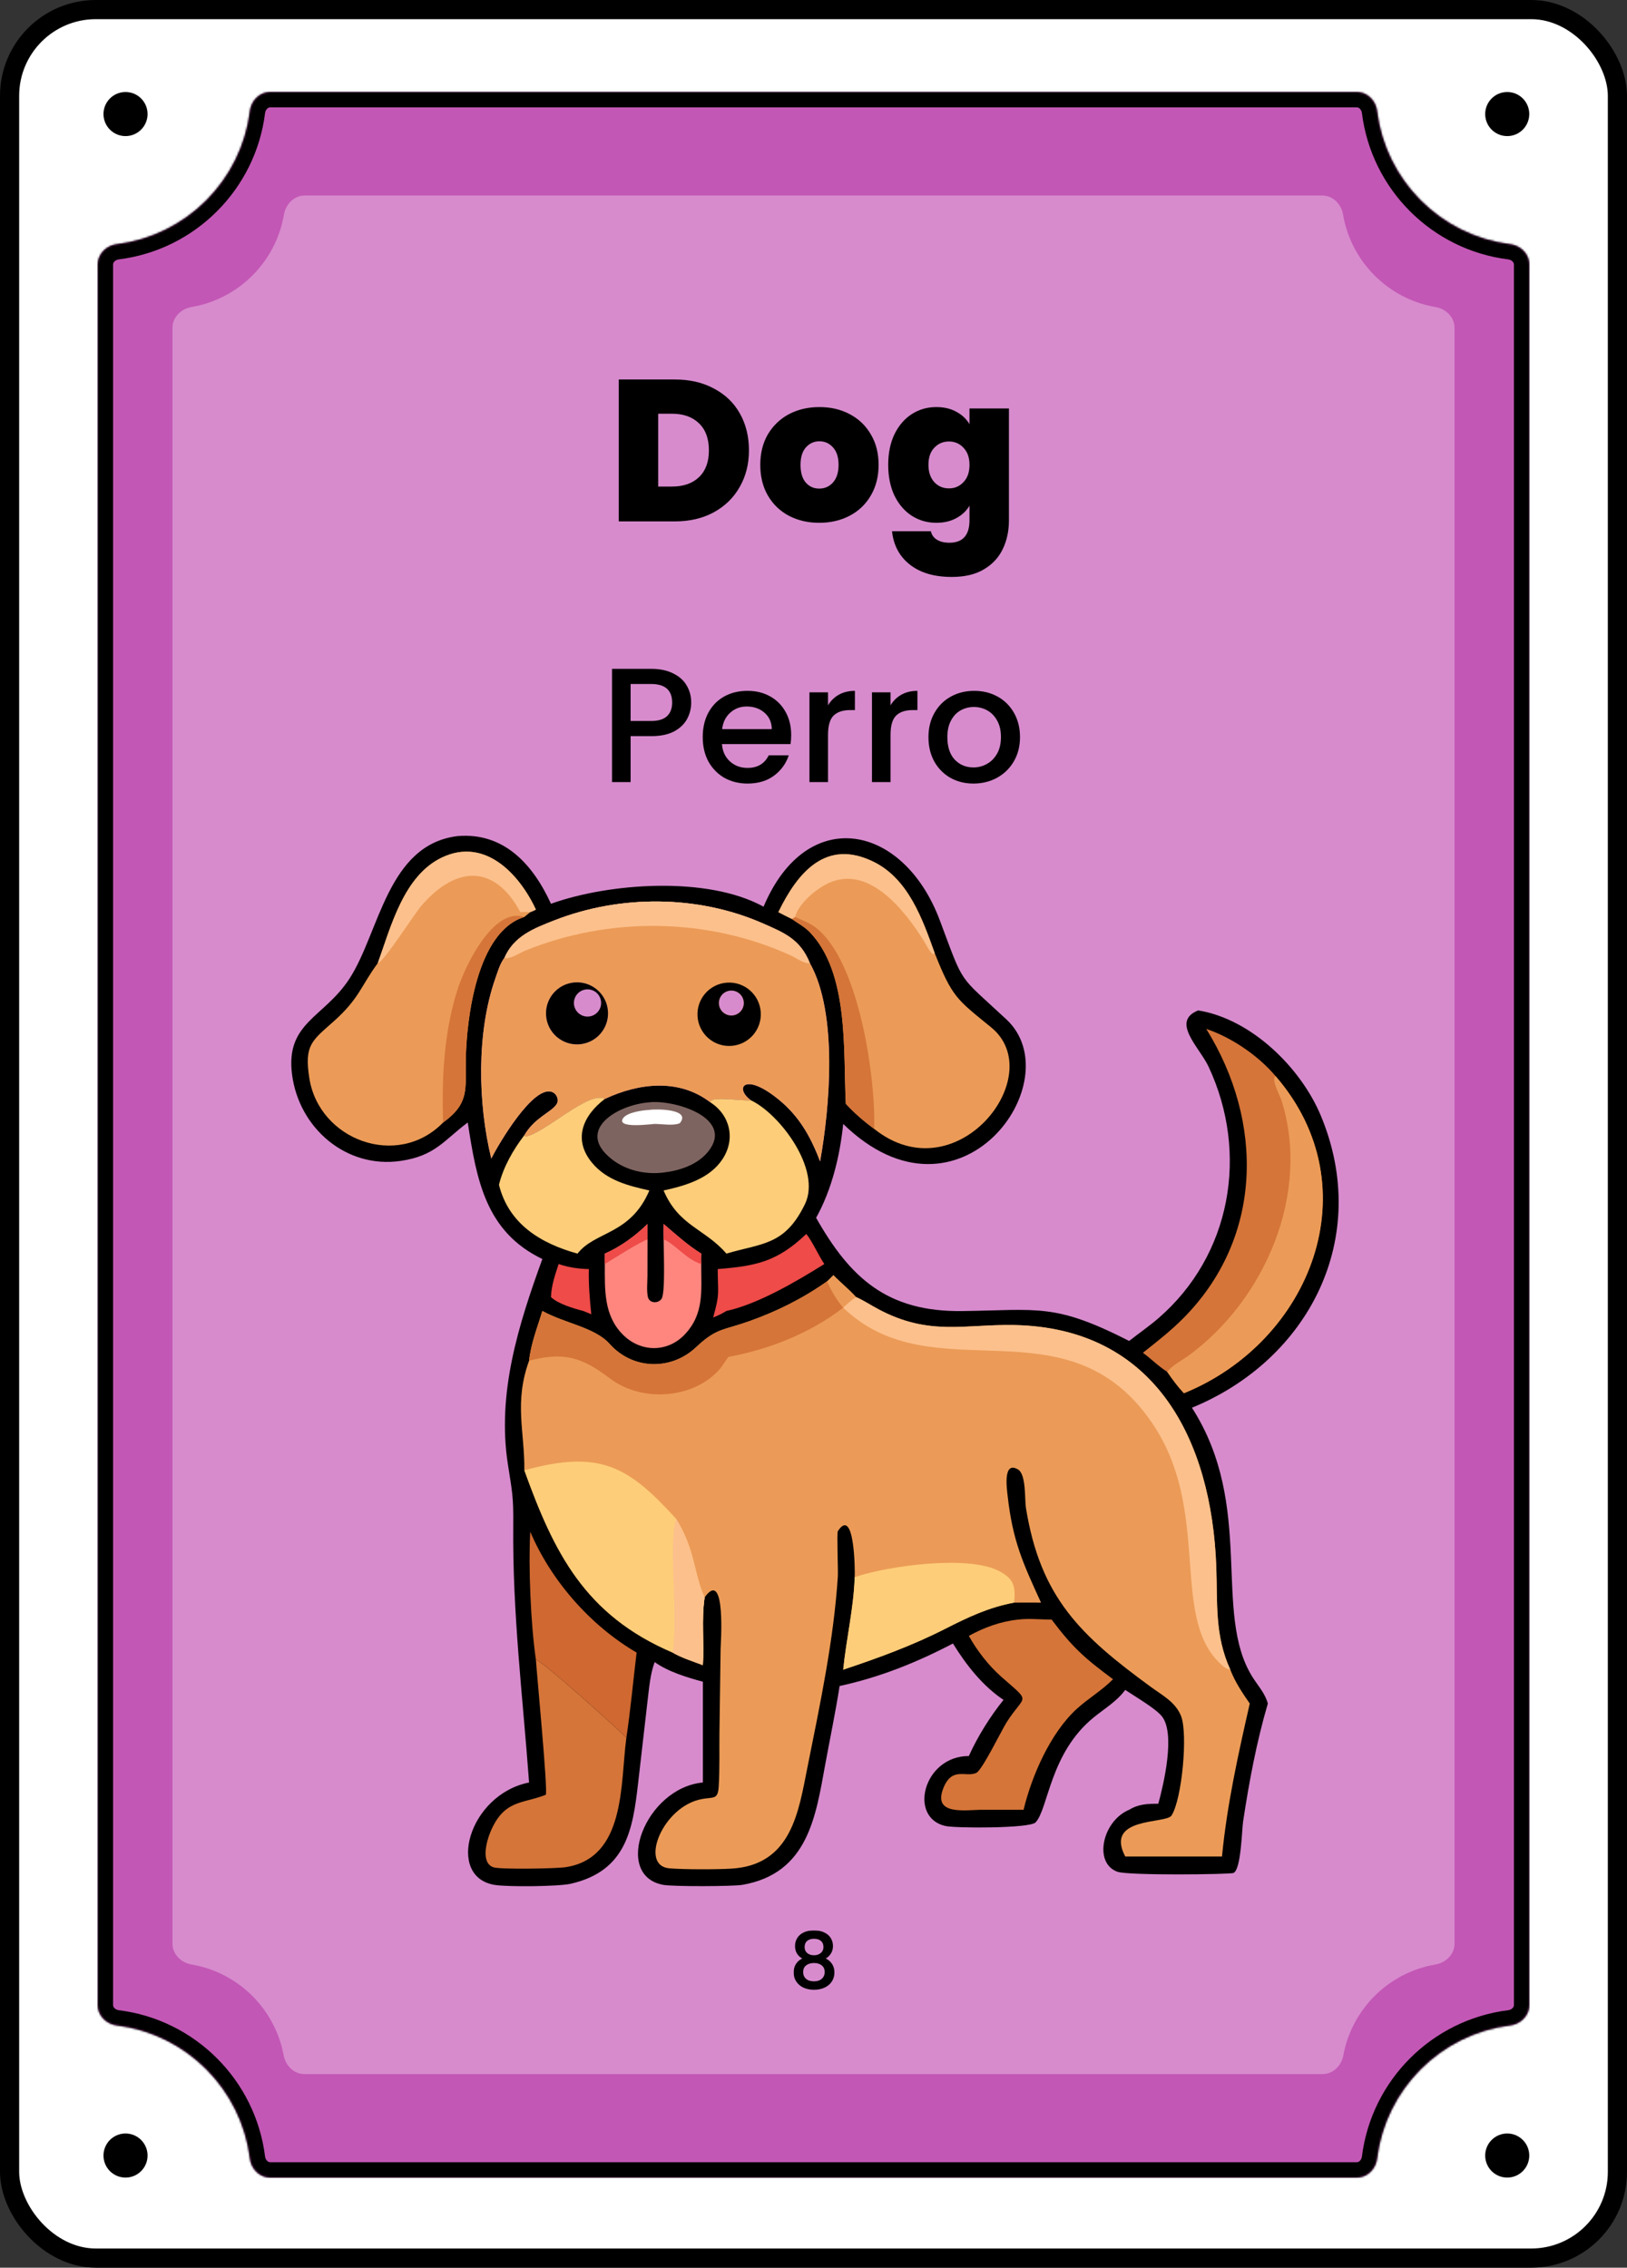 <svg width="849" height="1183" viewBox="0 0 849 1183" fill="none" xmlns="http://www.w3.org/2000/svg">
<rect x="0" y="0" width="849" height="1183" fill="#333333" stroke="none"/>
<rect x="5" y="5" width="839" height="1173" rx="45" fill="white"/>
<rect x="5" y="5" width="839" height="1173" rx="45" stroke="black" stroke-width="10"/>
<circle cx="786.5" cy="1124.5" r="11.5" fill="black"/>
<circle cx="786.5" cy="59.5" r="11.5" fill="black"/>
<path d="M77 1124.5C77 1130.85 71.851 1136 65.5 1136C59.149 1136 54 1130.85 54 1124.5C54 1118.15 59.149 1113 65.5 1113C71.851 1113 77 1118.15 77 1124.5Z" fill="black"/>
<path d="M77 59.5C77 65.851 71.851 71 65.5 71C59.149 71 54 65.851 54 59.5C54 53.149 59.149 48 65.5 48C71.851 48 77 53.149 77 59.5Z" fill="black"/>
<mask id="path-6-inside-1_97_12" fill="white">
<path d="M708 48C713.523 48 717.934 52.5 718.616 57.98C723.122 94.183 751.817 122.878 788.02 127.384C793.5 128.066 798 132.477 798 138V1046C798 1051.52 793.5 1055.93 788.02 1056.62C751.817 1061.12 723.122 1089.82 718.616 1126.02C717.934 1131.5 713.523 1136 708 1136H141C135.477 1136 131.066 1131.5 130.384 1126.02C125.878 1089.82 97.183 1061.12 60.98 1056.62C55.5 1055.93 51 1051.52 51 1046V138C51 132.477 55.5 128.066 60.98 127.384C97.183 122.878 125.878 94.183 130.384 57.98C131.066 52.5 135.477 48 141 48H708Z"/>
</mask>
<path d="M708 48C713.523 48 717.934 52.5 718.616 57.98C723.122 94.183 751.817 122.878 788.02 127.384C793.5 128.066 798 132.477 798 138V1046C798 1051.52 793.5 1055.93 788.02 1056.62C751.817 1061.12 723.122 1089.82 718.616 1126.02C717.934 1131.5 713.523 1136 708 1136H141C135.477 1136 131.066 1131.5 130.384 1126.02C125.878 1089.82 97.183 1061.12 60.98 1056.62C55.5 1055.93 51 1051.52 51 1046V138C51 132.477 55.5 128.066 60.98 127.384C97.183 122.878 125.878 94.183 130.384 57.98C131.066 52.5 135.477 48 141 48H708Z" fill="#C357B5"/>
<path d="M130.384 1126.02L138.322 1125.03L130.384 1126.02ZM718.616 1126.02L710.678 1125.03L718.616 1126.02ZM788.02 1056.62L789.008 1064.56L788.02 1056.62ZM718.616 57.98L726.555 56.992L718.616 57.98ZM718.616 57.98L710.678 58.968C715.635 98.806 747.194 130.365 787.032 135.322L788.02 127.384L789.008 119.445C756.44 115.392 730.608 89.56 726.555 56.992L718.616 57.98ZM798 138H790V1046H798H806V138H798ZM788.02 1056.62L787.032 1048.68C747.194 1053.64 715.635 1085.19 710.678 1125.03L718.616 1126.02L726.555 1127.01C730.608 1094.44 756.44 1068.61 789.008 1064.56L788.02 1056.62ZM708 1136V1128H141V1136V1144H708V1136ZM130.384 1126.02L138.322 1125.03C133.365 1085.19 101.806 1053.64 61.968 1048.68L60.98 1056.62L59.992 1064.56C92.56 1068.61 118.392 1094.44 122.445 1127.01L130.384 1126.02ZM51 1046H59V138H51H43V1046H51ZM60.98 127.384L61.968 135.322C101.806 130.365 133.365 98.806 138.322 58.968L130.384 57.98L122.445 56.992C118.392 89.56 92.56 115.392 59.992 119.445L60.98 127.384ZM141 48V56H708V48V40H141V48ZM130.384 57.98L138.322 58.968C138.438 58.039 138.872 57.231 139.427 56.696C139.954 56.189 140.494 56 141 56V48V40C130.84 40 123.547 48.133 122.445 56.992L130.384 57.98ZM51 138H59C59 137.494 59.189 136.954 59.696 136.427C60.231 135.872 61.039 135.438 61.968 135.322L60.98 127.384L59.992 119.445C51.133 120.547 43 127.84 43 138H51ZM60.98 1056.62L61.968 1048.68C61.039 1048.56 60.231 1048.13 59.696 1047.57C59.189 1047.05 59 1046.51 59 1046H51H43C43 1056.16 51.133 1063.45 59.992 1064.56L60.98 1056.62ZM141 1136V1128C140.494 1128 139.954 1127.81 139.427 1127.3C138.872 1126.77 138.438 1125.96 138.322 1125.03L130.384 1126.02L122.445 1127.01C123.547 1135.87 130.84 1144 141 1144V1136ZM718.616 1126.02L710.678 1125.03C710.562 1125.96 710.128 1126.77 709.573 1127.3C709.046 1127.81 708.506 1128 708 1128V1136V1144C718.16 1144 725.453 1135.87 726.555 1127.01L718.616 1126.02ZM798 1046H790C790 1046.51 789.811 1047.05 789.304 1047.57C788.769 1048.13 787.961 1048.56 787.032 1048.68L788.02 1056.62L789.008 1064.56C797.867 1063.45 806 1056.16 806 1046H798ZM788.02 127.384L787.032 135.322C787.961 135.438 788.769 135.872 789.304 136.427C789.811 136.954 790 137.494 790 138H798H806C806 127.84 797.867 120.547 789.008 119.445L788.02 127.384ZM718.616 57.98L726.555 56.992C725.453 48.133 718.16 40 708 40V48V56C708.506 56 709.046 56.189 709.573 56.696C710.128 57.231 710.562 58.039 710.678 58.968L718.616 57.98Z" fill="black" mask="url(#path-6-inside-1_97_12)"/>
<path d="M690 102C695.523 102 699.911 106.512 700.837 111.957C705.019 136.563 724.437 155.981 749.043 160.163C754.488 161.089 759 165.477 759 171V1014C759 1019.52 754.488 1023.91 749.043 1024.84C724.711 1028.97 705.454 1048 700.984 1072.22C699.993 1077.59 695.633 1082 690.175 1082H158.825C153.367 1082 149.007 1077.59 148.016 1072.22C143.546 1048 124.288 1028.97 99.957 1024.84C94.512 1023.91 90 1019.52 90 1014V171C90 165.477 94.512 161.089 99.957 160.163C124.563 155.981 143.981 136.563 148.163 111.957C149.089 106.512 153.477 102 159 102H690Z" fill="#D78BCD"/>
<path d="M360.685 366.52C360.685 369.523 359.977 372.357 358.56 375.02C357.143 377.683 354.877 379.865 351.76 381.565C348.643 383.208 344.648 384.03 339.775 384.03H329.065V408H319.375V348.925H339.775C344.308 348.925 348.133 349.718 351.25 351.305C354.423 352.835 356.775 354.932 358.305 357.595C359.892 360.258 360.685 363.233 360.685 366.52ZM339.775 376.125C343.458 376.125 346.207 375.303 348.02 373.66C349.833 371.96 350.74 369.58 350.74 366.52C350.74 360.06 347.085 356.83 339.775 356.83H329.065V376.125H339.775ZM412.852 383.435C412.852 385.192 412.738 386.778 412.512 388.195H376.727C377.01 391.935 378.398 394.938 380.892 397.205C383.385 399.472 386.445 400.605 390.072 400.605C395.285 400.605 398.968 398.423 401.122 394.06H411.577C410.16 398.367 407.582 401.908 403.842 404.685C400.158 407.405 395.568 408.765 390.072 408.765C385.595 408.765 381.572 407.773 378.002 405.79C374.488 403.75 371.712 400.917 369.672 397.29C367.688 393.607 366.697 389.357 366.697 384.54C366.697 379.723 367.66 375.502 369.587 371.875C371.57 368.192 374.318 365.358 377.832 363.375C381.402 361.392 385.482 360.4 390.072 360.4C394.492 360.4 398.43 361.363 401.887 363.29C405.343 365.217 408.035 367.937 409.962 371.45C411.888 374.907 412.852 378.902 412.852 383.435ZM402.737 380.375C402.68 376.805 401.405 373.943 398.912 371.79C396.418 369.637 393.33 368.56 389.647 368.56C386.303 368.56 383.442 369.637 381.062 371.79C378.682 373.887 377.265 376.748 376.812 380.375H402.737ZM432.078 367.965C433.494 365.585 435.364 363.743 437.688 362.44C440.068 361.08 442.873 360.4 446.103 360.4V370.43H443.638C439.841 370.43 436.951 371.393 434.968 373.32C433.041 375.247 432.078 378.59 432.078 383.35V408H422.388V361.165H432.078V367.965ZM464.7 367.965C466.116 365.585 467.986 363.743 470.31 362.44C472.69 361.08 475.495 360.4 478.725 360.4V370.43H476.26C472.463 370.43 469.573 371.393 467.59 373.32C465.663 375.247 464.7 378.59 464.7 383.35V408H455.01V361.165H464.7V367.965ZM507.947 408.765C503.527 408.765 499.532 407.773 495.962 405.79C492.392 403.75 489.587 400.917 487.547 397.29C485.507 393.607 484.487 389.357 484.487 384.54C484.487 379.78 485.535 375.558 487.632 371.875C489.729 368.192 492.59 365.358 496.217 363.375C499.844 361.392 503.895 360.4 508.372 360.4C512.849 360.4 516.9 361.392 520.527 363.375C524.154 365.358 527.015 368.192 529.112 371.875C531.209 375.558 532.257 379.78 532.257 384.54C532.257 389.3 531.18 393.522 529.027 397.205C526.874 400.888 523.927 403.75 520.187 405.79C516.504 407.773 512.424 408.765 507.947 408.765ZM507.947 400.35C510.44 400.35 512.764 399.755 514.917 398.565C517.127 397.375 518.912 395.59 520.272 393.21C521.632 390.83 522.312 387.94 522.312 384.54C522.312 381.14 521.66 378.278 520.357 375.955C519.054 373.575 517.325 371.79 515.172 370.6C513.019 369.41 510.695 368.815 508.202 368.815C505.709 368.815 503.385 369.41 501.232 370.6C499.135 371.79 497.464 373.575 496.217 375.955C494.97 378.278 494.347 381.14 494.347 384.54C494.347 389.583 495.622 393.493 498.172 396.27C500.779 398.99 504.037 400.35 507.947 400.35Z" fill="black"/>
<mask id="path-10-outside-2_97_12" maskUnits="userSpaceOnUse" x="414" y="1007" width="22" height="32" fill="black">
<rect fill="white" x="414" y="1007" width="22" height="32"/>
<path d="M419.32 1021.76C416.547 1020.37 415.16 1018.19 415.16 1015.2C415.16 1013.76 415.52 1012.44 416.24 1011.24C416.96 1010.04 418.04 1009.09 419.48 1008.4C420.92 1007.68 422.68 1007.32 424.76 1007.32C426.813 1007.32 428.56 1007.68 430 1008.4C431.467 1009.09 432.56 1010.04 433.28 1011.24C434 1012.44 434.36 1013.76 434.36 1015.2C434.36 1016.69 433.973 1018.01 433.2 1019.16C432.453 1020.28 431.453 1021.15 430.2 1021.76C431.72 1022.32 432.92 1023.24 433.8 1024.52C434.68 1025.77 435.12 1027.25 435.12 1028.96C435.12 1030.69 434.68 1032.23 433.8 1033.56C432.92 1034.89 431.693 1035.92 430.12 1036.64C428.547 1037.36 426.76 1037.72 424.76 1037.72C422.76 1037.72 420.973 1037.36 419.4 1036.64C417.853 1035.92 416.64 1034.89 415.76 1033.56C414.88 1032.23 414.44 1030.69 414.44 1028.96C414.44 1027.23 414.88 1025.73 415.76 1024.48C416.64 1023.23 417.827 1022.32 419.32 1021.76ZM430 1015.76C430 1014.27 429.533 1013.12 428.6 1012.32C427.667 1011.52 426.387 1011.12 424.76 1011.12C423.16 1011.12 421.893 1011.52 420.96 1012.32C420.027 1013.12 419.56 1014.28 419.56 1015.8C419.56 1017.13 420.04 1018.23 421 1019.08C421.987 1019.91 423.24 1020.32 424.76 1020.32C426.28 1020.32 427.533 1019.89 428.52 1019.04C429.507 1018.19 430 1017.09 430 1015.76ZM424.76 1023.76C423 1023.76 421.56 1024.2 420.44 1025.08C419.347 1025.93 418.8 1027.17 418.8 1028.8C418.8 1030.32 419.333 1031.56 420.4 1032.52C421.467 1033.45 422.92 1033.92 424.76 1033.92C426.573 1033.92 428 1033.44 429.04 1032.48C430.107 1031.52 430.64 1030.29 430.64 1028.8C430.64 1027.2 430.093 1025.96 429 1025.08C427.933 1024.2 426.52 1023.76 424.76 1023.76Z"/>
</mask>
<path d="M419.32 1021.76C416.547 1020.37 415.16 1018.19 415.16 1015.2C415.16 1013.76 415.52 1012.44 416.24 1011.24C416.96 1010.04 418.04 1009.09 419.48 1008.4C420.92 1007.68 422.68 1007.32 424.76 1007.32C426.813 1007.32 428.56 1007.68 430 1008.4C431.467 1009.09 432.56 1010.04 433.28 1011.24C434 1012.44 434.36 1013.76 434.36 1015.2C434.36 1016.69 433.973 1018.01 433.2 1019.16C432.453 1020.28 431.453 1021.15 430.2 1021.76C431.72 1022.32 432.92 1023.24 433.8 1024.52C434.68 1025.77 435.12 1027.25 435.12 1028.96C435.12 1030.69 434.68 1032.23 433.8 1033.56C432.92 1034.89 431.693 1035.92 430.12 1036.64C428.547 1037.36 426.76 1037.72 424.76 1037.72C422.76 1037.72 420.973 1037.36 419.4 1036.64C417.853 1035.92 416.64 1034.89 415.76 1033.56C414.88 1032.23 414.44 1030.69 414.44 1028.96C414.44 1027.23 414.88 1025.73 415.76 1024.48C416.64 1023.23 417.827 1022.32 419.32 1021.76ZM430 1015.76C430 1014.27 429.533 1013.12 428.6 1012.32C427.667 1011.52 426.387 1011.12 424.76 1011.12C423.16 1011.12 421.893 1011.52 420.96 1012.32C420.027 1013.12 419.56 1014.28 419.56 1015.8C419.56 1017.13 420.04 1018.23 421 1019.08C421.987 1019.91 423.24 1020.32 424.76 1020.32C426.28 1020.32 427.533 1019.89 428.52 1019.04C429.507 1018.19 430 1017.09 430 1015.76ZM424.76 1023.76C423 1023.76 421.56 1024.2 420.44 1025.08C419.347 1025.93 418.8 1027.17 418.8 1028.8C418.8 1030.32 419.333 1031.56 420.4 1032.52C421.467 1033.45 422.92 1033.92 424.76 1033.92C426.573 1033.92 428 1033.44 429.04 1032.48C430.107 1031.52 430.64 1030.29 430.64 1028.8C430.64 1027.2 430.093 1025.96 429 1025.08C427.933 1024.2 426.52 1023.76 424.76 1023.76Z" fill="black"/>
<path d="M419.32 1021.76L419.425 1022.04L420.069 1021.8L419.454 1021.49L419.32 1021.76ZM416.24 1011.24L415.983 1011.09L416.24 1011.24ZM419.48 1008.4L419.61 1008.67L419.614 1008.67L419.48 1008.4ZM430 1008.4L429.866 1008.67L429.872 1008.67L430 1008.4ZM433.28 1011.24L433.537 1011.09L433.28 1011.24ZM433.2 1019.16L432.951 1018.99L432.95 1018.99L433.2 1019.16ZM430.2 1021.76L430.068 1021.49L429.438 1021.8L430.096 1022.04L430.2 1021.76ZM433.8 1024.52L433.553 1024.69L433.554 1024.69L433.8 1024.52ZM433.8 1033.56L434.05 1033.73L433.8 1033.56ZM430.12 1036.64L429.995 1036.37L430.12 1036.64ZM419.4 1036.64L419.273 1036.91L419.275 1036.91L419.4 1036.64ZM415.76 1033.56L415.51 1033.73L415.76 1033.56ZM415.76 1024.48L415.514 1024.31L415.76 1024.48ZM428.6 1012.32L428.795 1012.09V1012.09L428.6 1012.32ZM420.96 1012.32L420.765 1012.09V1012.09L420.96 1012.32ZM421 1019.08L420.801 1019.3L420.807 1019.31L421 1019.08ZM420.44 1025.08L420.625 1025.32L420.625 1025.32L420.44 1025.08ZM420.4 1032.52L420.199 1032.74L420.202 1032.75L420.4 1032.52ZM429.04 1032.48L428.839 1032.26L428.837 1032.26L429.04 1032.48ZM429 1025.08L428.809 1025.31L428.812 1025.31L429 1025.08ZM419.32 1021.76L419.454 1021.49C418.107 1020.82 417.112 1019.96 416.453 1018.92C415.795 1017.88 415.46 1016.65 415.46 1015.2H415.16H414.86C414.86 1016.74 415.218 1018.09 415.947 1019.24C416.674 1020.39 417.76 1021.32 419.186 1022.03L419.32 1021.76ZM415.16 1015.2H415.46C415.46 1013.81 415.806 1012.55 416.497 1011.39L416.24 1011.24L415.983 1011.09C415.234 1012.33 414.86 1013.71 414.86 1015.2H415.16ZM416.24 1011.24L416.497 1011.39C417.183 1010.25 418.215 1009.34 419.61 1008.67L419.48 1008.4L419.35 1008.13C417.865 1008.84 416.737 1009.83 415.983 1011.09L416.24 1011.24ZM419.48 1008.4L419.614 1008.67C421.002 1007.97 422.713 1007.62 424.76 1007.62V1007.32V1007.02C422.647 1007.02 420.838 1007.39 419.346 1008.13L419.48 1008.4ZM424.76 1007.32V1007.62C426.779 1007.62 428.477 1007.97 429.866 1008.67L430 1008.4L430.134 1008.13C428.643 1007.39 426.847 1007.02 424.76 1007.02V1007.32ZM430 1008.4L429.872 1008.67C431.294 1009.34 432.338 1010.25 433.023 1011.39L433.28 1011.24L433.537 1011.09C432.782 1009.83 431.64 1008.84 430.128 1008.13L430 1008.4ZM433.28 1011.24L433.023 1011.39C433.714 1012.55 434.06 1013.81 434.06 1015.2H434.36H434.66C434.66 1013.71 434.286 1012.33 433.537 1011.09L433.28 1011.24ZM434.36 1015.2H434.06C434.06 1016.64 433.689 1017.9 432.951 1018.99L433.2 1019.16L433.449 1019.33C434.258 1018.13 434.66 1016.75 434.66 1015.2H434.36ZM433.2 1019.16L432.95 1018.99C432.234 1020.07 431.276 1020.9 430.068 1021.49L430.2 1021.76L430.332 1022.03C431.631 1021.39 432.672 1020.49 433.45 1019.33L433.2 1019.16ZM430.2 1021.76L430.096 1022.04C431.561 1022.58 432.71 1023.46 433.553 1024.69L433.8 1024.52L434.047 1024.35C433.13 1023.02 431.879 1022.06 430.304 1021.48L430.2 1021.76ZM433.8 1024.52L433.554 1024.69C434.395 1025.89 434.82 1027.31 434.82 1028.96H435.12H435.42C435.42 1027.2 434.965 1025.66 434.046 1024.35L433.8 1024.52ZM435.12 1028.96H434.82C434.82 1030.64 434.394 1032.11 433.55 1033.39L433.8 1033.56L434.05 1033.73C434.966 1032.34 435.42 1030.75 435.42 1028.96H435.12ZM433.8 1033.56L433.55 1033.39C432.703 1034.68 431.522 1035.67 429.995 1036.37L430.12 1036.64L430.245 1036.91C431.865 1036.17 433.137 1035.11 434.05 1033.73L433.8 1033.56ZM430.12 1036.64L429.995 1036.37C428.467 1037.07 426.724 1037.42 424.76 1037.42V1037.72V1038.02C426.796 1038.02 428.627 1037.65 430.245 1036.91L430.12 1036.64ZM424.76 1037.72V1037.42C422.796 1037.42 421.053 1037.07 419.525 1036.37L419.4 1036.64L419.275 1036.91C420.893 1037.65 422.724 1038.02 424.76 1038.02V1037.72ZM419.4 1036.64L419.527 1036.37C418.027 1035.67 416.858 1034.68 416.01 1033.39L415.76 1033.56L415.51 1033.73C416.422 1035.11 417.68 1036.17 419.273 1036.91L419.4 1036.64ZM415.76 1033.56L416.01 1033.39C415.166 1032.11 414.74 1030.64 414.74 1028.96H414.44H414.14C414.14 1030.75 414.594 1032.34 415.51 1033.73L415.76 1033.56ZM414.44 1028.96H414.74C414.74 1027.28 415.166 1025.85 416.006 1024.65L415.76 1024.48L415.514 1024.31C414.594 1025.62 414.14 1027.17 414.14 1028.96H414.44ZM415.76 1024.48L416.006 1024.65C416.849 1023.45 417.986 1022.58 419.425 1022.04L419.32 1021.76L419.215 1021.48C417.667 1022.06 416.431 1023 415.514 1024.31L415.76 1024.48ZM430 1015.76H430.3C430.3 1014.2 429.809 1012.96 428.795 1012.09L428.6 1012.32L428.405 1012.55C429.257 1013.28 429.7 1014.33 429.7 1015.76H430ZM428.6 1012.32L428.795 1012.09C427.792 1011.23 426.435 1010.82 424.76 1010.82V1011.12V1011.42C426.339 1011.42 427.541 1011.81 428.405 1012.55L428.6 1012.32ZM424.76 1011.12V1010.82C423.11 1010.82 421.767 1011.23 420.765 1012.09L420.96 1012.32L421.155 1012.55C422.02 1011.81 423.21 1011.42 424.76 1011.42V1011.12ZM420.96 1012.32L420.765 1012.09C419.75 1012.96 419.26 1014.21 419.26 1015.8H419.56H419.86C419.86 1014.35 420.304 1013.28 421.155 1012.55L420.96 1012.32ZM419.56 1015.8H419.26C419.26 1017.22 419.774 1018.39 420.801 1019.3L421 1019.08L421.199 1018.86C420.306 1018.06 419.86 1017.05 419.86 1015.8H419.56ZM421 1019.08L420.807 1019.31C421.857 1020.19 423.183 1020.62 424.76 1020.62V1020.32V1020.02C423.297 1020.02 422.116 1019.62 421.193 1018.85L421 1019.08ZM424.76 1020.32V1020.62C426.339 1020.62 427.666 1020.18 428.716 1019.27L428.52 1019.04L428.324 1018.81C427.4 1019.61 426.221 1020.02 424.76 1020.02V1020.32ZM428.52 1019.04L428.716 1019.27C429.77 1018.36 430.3 1017.18 430.3 1015.76H430H429.7C429.7 1017.01 429.243 1018.02 428.324 1018.81L428.52 1019.04ZM424.76 1023.76V1023.46C422.949 1023.46 421.439 1023.91 420.255 1024.84L420.44 1025.08L420.625 1025.32C421.681 1024.49 423.051 1024.06 424.76 1024.06V1023.76ZM420.44 1025.08L420.255 1024.84C419.076 1025.76 418.5 1027.1 418.5 1028.8H418.8H419.1C419.1 1027.25 419.617 1026.1 420.625 1025.32L420.44 1025.08ZM418.8 1028.8H418.5C418.5 1030.4 419.065 1031.72 420.199 1032.74L420.4 1032.52L420.601 1032.3C419.601 1031.4 419.1 1030.24 419.1 1028.8H418.8ZM420.4 1032.52L420.202 1032.75C421.338 1033.74 422.869 1034.22 424.76 1034.22V1033.92V1033.62C422.971 1033.62 421.595 1033.17 420.598 1032.29L420.4 1032.52ZM424.76 1033.92V1034.22C426.627 1034.22 428.134 1033.72 429.243 1032.7L429.04 1032.48L428.837 1032.26C427.866 1033.16 426.52 1033.62 424.76 1033.62V1033.92ZM429.04 1032.48L429.241 1032.7C430.373 1031.68 430.94 1030.37 430.94 1028.8H430.64H430.34C430.34 1030.21 429.84 1031.36 428.839 1032.26L429.04 1032.48ZM430.64 1028.8H430.94C430.94 1027.12 430.363 1025.79 429.188 1024.85L429 1025.08L428.812 1025.31C429.824 1026.13 430.34 1027.28 430.34 1028.8H430.64ZM429 1025.08L429.191 1024.85C428.057 1023.91 426.57 1023.46 424.76 1023.46V1023.76V1024.06C426.47 1024.06 427.809 1024.49 428.809 1025.31L429 1025.08Z" fill="black" mask="url(#path-10-outside-2_97_12)"/>
<path d="M352.175 197.975C359.945 197.975 366.735 199.55 372.545 202.7C378.425 205.78 382.94 210.12 386.09 215.72C389.24 221.32 390.815 227.725 390.815 234.935C390.815 242.075 389.205 248.445 385.985 254.045C382.835 259.645 378.32 264.055 372.44 267.275C366.63 270.425 359.875 272 352.175 272H322.88V197.975H352.175ZM350.6 253.835C356.62 253.835 361.345 252.19 364.775 248.9C368.205 245.61 369.92 240.955 369.92 234.935C369.92 228.845 368.205 224.155 364.775 220.865C361.345 217.505 356.62 215.825 350.6 215.825H343.46V253.835H350.6ZM427.497 272.735C421.617 272.735 416.332 271.51 411.642 269.06C407.022 266.61 403.382 263.11 400.722 258.56C398.062 254.01 396.732 248.655 396.732 242.495C396.732 236.405 398.062 231.085 400.722 226.535C403.452 221.985 407.127 218.485 411.747 216.035C416.437 213.585 421.722 212.36 427.602 212.36C433.482 212.36 438.732 213.585 443.352 216.035C448.042 218.485 451.717 221.985 454.377 226.535C457.107 231.085 458.472 236.405 458.472 242.495C458.472 248.585 457.107 253.94 454.377 258.56C451.717 263.11 448.042 266.61 443.352 269.06C438.662 271.51 433.377 272.735 427.497 272.735ZM427.497 254.885C430.367 254.885 432.747 253.835 434.637 251.735C436.597 249.565 437.577 246.485 437.577 242.495C437.577 238.505 436.597 235.46 434.637 233.36C432.747 231.26 430.402 230.21 427.602 230.21C424.802 230.21 422.457 231.26 420.567 233.36C418.677 235.46 417.732 238.505 417.732 242.495C417.732 246.555 418.642 249.635 420.462 251.735C422.282 253.835 424.627 254.885 427.497 254.885ZM488.58 212.36C492.57 212.36 496.035 213.165 498.975 214.775C501.985 216.385 504.295 218.555 505.905 221.285V213.095H526.485V271.37C526.485 276.9 525.435 281.87 523.335 286.28C521.235 290.76 517.945 294.33 513.465 296.99C509.055 299.65 503.455 300.98 496.665 300.98C487.565 300.98 480.285 298.845 474.825 294.575C469.365 290.305 466.25 284.495 465.48 277.145H485.745C486.165 279.035 487.215 280.505 488.895 281.555C490.575 282.605 492.745 283.13 495.405 283.13C502.405 283.13 505.905 279.21 505.905 271.37V263.81C504.295 266.54 501.985 268.71 498.975 270.32C496.035 271.93 492.57 272.735 488.58 272.735C483.89 272.735 479.62 271.51 475.77 269.06C471.99 266.61 468.98 263.11 466.74 258.56C464.57 253.94 463.485 248.585 463.485 242.495C463.485 236.405 464.57 231.085 466.74 226.535C468.98 221.985 471.99 218.485 475.77 216.035C479.62 213.585 483.89 212.36 488.58 212.36ZM505.905 242.495C505.905 238.715 504.855 235.74 502.755 233.57C500.725 231.4 498.205 230.315 495.195 230.315C492.115 230.315 489.56 231.4 487.53 233.57C485.5 235.67 484.485 238.645 484.485 242.495C484.485 246.275 485.5 249.285 487.53 251.525C489.56 253.695 492.115 254.78 495.195 254.78C498.205 254.78 500.725 253.695 502.755 251.525C504.855 249.355 505.905 246.345 505.905 242.495Z" fill="black"/>
<path d="M238.912 436.156C262.915 434.207 278.052 450.813 287.51 471.482C317.636 460.661 369.033 456.81 398.44 473.006C420.977 419.558 471.439 429.559 490.403 480.097C503.397 514.728 499.423 507.849 525.155 531.795C559.359 563.625 500.823 645.55 439.996 586.329C438.319 602.929 434.009 620.712 425.861 635.307C443.526 666.47 462.806 684.484 502.159 683.955C542.057 683.419 550.293 679.738 589.214 699.544C594.236 695.566 599.503 691.981 604.368 687.788C642.45 654.97 651.842 601.657 630.637 556.429C625.916 546.361 610.769 532.914 625.223 527.115C652.975 531.573 678.829 557.036 689.254 582.069C715.765 645.736 683.051 709.308 621.979 734.385C655.063 785.935 632.556 841.39 653.56 874.855C656.414 879.402 660.173 883.389 661.578 888.703C655.692 908.745 651.778 929.65 648.666 950.293C648.021 954.572 647.628 975.412 643.647 977.089C641.83 977.855 588.834 978.507 583.084 976.456C570.496 971.962 575.175 949.984 589.214 944.122C594.174 941.105 598.817 940.988 604.436 940.968C607.166 930.918 613.551 904.279 606.221 895.275C602.891 891.182 591.946 884.811 587.164 881.59C582.867 887.486 576.338 891.364 570.755 895.901C547.808 914.555 547.053 943.599 540.398 950.701C537.41 953.891 498.762 953.789 493.353 952.586C473.795 948.241 481.857 916.079 505.555 916.079C510.124 905.955 516.672 895.447 523.648 886.806C512.7 879.447 504.127 868.531 497.271 857.374C478.294 867.309 459.08 875.008 438.121 879.562C435.983 893.27 433.108 906.921 430.608 920.573C425.655 947.603 421.666 977.321 387.404 983.282C382.551 984.126 351.087 984.241 346.011 983.279C319.517 978.251 336.641 932.764 366.766 929.886V877.313C358.574 875.104 348.544 872.074 341.613 867.056C339.202 873.63 338.711 880.838 337.855 887.751L332.948 930.481C330.206 954.344 326.841 976.081 297.8 982.72C291.419 984.177 265.023 984.397 258.282 983.344C232.457 979.311 244.526 936.195 276.081 929.886C272.757 884.459 267.387 841.989 267.831 795.61C267.976 780.498 267.216 778.108 265.005 763.764C259.297 726.748 270.51 691.228 283.01 656.808C253.445 642.575 248.704 615.656 244.084 585.576C231.663 594.836 227.127 603.03 208.921 605.644C180.553 609.714 156.014 588.436 152.408 560.603C148.881 533.38 169.02 531.04 182.33 510.591C198.074 486.401 202.081 440.518 238.912 436.156ZM256.358 604.373C259.549 597.997 278.625 564.836 288.555 569.877C290.664 570.947 291.769 573.982 290.419 576.054C287.638 580.327 279.076 582.912 273.611 592.225L274.185 592.908C283.594 591.696 307.669 568.513 315.603 573.294C333.148 565.047 354.179 562.416 370.642 575.05L370.958 574.282C373.28 572.048 387.794 574.459 391.826 573.982C383.5 567.985 387.905 559.712 404.009 571.783C416.201 580.918 422.606 591.891 427.933 605.884C432.987 577.971 437.322 528.539 422.622 502.472C417.593 490.04 409.493 486.713 397.863 481.626C364.038 466.832 323.629 466.727 289.397 480.091C278.518 484.338 268.199 488.317 263.247 499.627C260.869 502.744 259.661 507.053 258.384 510.709C248.663 538.535 249.299 575.508 256.358 604.373Z" fill="black"/>
<path d="M431.576 668.448L434.893 665.163C438.696 669.103 443.15 672.589 446.744 676.666C450.806 678.473 454.449 680.913 458.36 682.994C484.948 697.144 503.244 690.735 529.336 691.256C602.941 692.725 632.249 751.283 634.674 817.277C635.368 836.167 633.773 853.182 642.004 871.033C644.494 877.505 648.233 883.039 652.149 888.704C646.153 915.099 640.251 941.492 637.664 968.498H587.164C576.235 947.617 608.415 951.619 611.325 947.116C616.781 938.667 619.968 904.419 616.277 895.167C613.386 887.924 606.441 884.354 600.446 879.97C563.942 853.274 542.927 833.531 535.349 786.638C534.631 782.193 535.584 769.159 531.182 766.567C523.146 761.834 525.455 777.188 525.797 780.284C528.426 804.005 533.882 815.617 543.219 836.049C538.554 835.979 533.877 836.046 529.21 836.049C515.835 838.556 505.21 843.629 493.098 849.785C475.889 858.534 458.302 864.94 439.996 871.033C441.611 854.874 445.47 839.058 445.991 822.747C446.223 819.465 445.909 785.415 437.193 798.78C436.617 799.666 437.393 819.388 437.198 822.424C435.041 855.765 427.901 889.206 421.347 921.928C416.727 945 413.101 972.874 381.791 974.818C373.909 975.307 356.611 975.3 349.202 974.653C333.434 973.276 345.749 942.159 366.402 938.496C372.524 937.409 374.628 938.947 375.049 931.817C375.594 922.6 375.314 913.182 375.419 903.94L376.026 860.08C376.035 858.497 379.045 817.495 367.693 833.305C365.93 845.127 367.546 856.859 366.766 868.677C361.675 866.688 355.688 864.883 351.012 862.117C305.023 842.501 289.05 809.75 273.611 767.033C273.825 746.845 268.157 731.684 276.081 709.86C277.027 700.911 280.436 692.47 283.01 683.903C294.842 690.422 310.407 692.45 318.111 701.09C330.136 714.577 350.163 715.159 363.281 702.772C373.924 692.722 377.245 694.132 391.044 689.219C405.543 684.059 418.995 677.342 431.576 668.448Z" fill="#EB9B57"/>
<path d="M273.611 767.033C313.341 756.046 328.006 765.143 352.764 792.25C363.069 808.899 361.956 821.29 367.693 833.306C365.93 845.127 367.546 856.859 366.766 868.677C361.675 866.688 355.688 864.884 351.012 862.117C305.024 842.501 289.05 809.75 273.611 767.033Z" fill="#FECD79"/>
<path d="M352.764 792.25C363.069 808.899 361.956 821.29 367.693 833.305C365.93 845.127 367.546 856.859 366.766 868.677C361.675 866.688 355.688 864.883 351.012 862.117C353.949 841.141 348.68 805.761 352.764 792.25Z" fill="#FCC08C"/>
<path d="M446.744 676.666C450.806 678.473 454.449 680.913 458.36 682.994C484.948 697.144 503.244 690.734 529.336 691.256C602.941 692.725 632.249 751.283 634.674 817.277C635.368 836.166 633.773 853.182 642.004 871.032C639.774 870.788 637.84 868.928 636.286 867.417C610.534 842.34 632.288 787.836 601.12 742.237C556.534 677.004 487.318 727.605 439.996 682.195C442.175 680.162 444.199 678.243 446.744 676.666Z" fill="#FCC08C"/>
<path d="M445.991 822.747C464.314 816.613 504.859 811.378 520.828 819.325C529.289 823.538 529.947 827.691 529.21 836.048C515.835 838.556 505.21 843.629 493.098 849.785C475.889 858.533 458.302 864.94 439.996 871.032C441.611 854.874 445.47 839.058 445.991 822.747Z" fill="#FECD79"/>
<path d="M283.01 683.903C294.843 690.421 310.407 692.45 318.111 701.09C330.137 714.576 350.163 715.159 363.281 702.772C373.924 692.722 377.245 694.132 391.044 689.219C405.543 684.058 418.995 677.341 431.576 668.448C433.82 673.516 436.423 677.952 439.996 682.195C422.654 695.575 401.467 703.908 380.052 707.893C378.35 710.201 376.922 712.8 374.975 714.905C361.103 729.913 334.733 731.553 318.322 719.131C303.345 707.795 294.021 705.179 276.081 709.86C277.027 700.911 280.436 692.47 283.01 683.903Z" fill="#D57539"/>
<path d="M263.247 499.627C268.199 488.317 278.518 484.338 289.397 480.091C323.629 466.727 364.038 466.832 397.863 481.626C409.493 486.713 417.593 490.04 422.622 502.472C437.322 528.539 432.987 577.971 427.933 605.884C422.606 591.891 416.201 580.918 404.009 571.783C387.905 559.712 383.5 567.985 391.826 573.982C387.794 574.459 373.28 572.048 370.958 574.282L370.642 575.05C354.179 562.416 333.148 565.047 315.603 573.294C307.669 568.513 283.594 591.696 274.185 592.908L273.611 592.225C279.076 582.912 287.638 580.327 290.419 576.054C291.769 573.982 290.664 570.947 288.555 569.877C278.625 564.836 259.549 597.997 256.358 604.373C249.299 575.508 248.663 538.535 258.384 510.709C259.661 507.053 260.869 502.744 263.247 499.627ZM383.171 529.59C386.686 528.735 388.83 525.178 387.943 521.672C387.058 518.164 383.482 516.053 379.983 516.972C376.527 517.877 374.448 521.398 375.323 524.861C376.2 528.325 379.702 530.435 383.171 529.59ZM303.844 544.594C312.658 543.076 318.569 534.697 317.043 525.884C315.517 517.074 307.133 511.169 298.323 512.704C289.523 514.237 283.631 522.607 285.154 531.407C286.678 540.206 295.043 546.108 303.844 544.594Z" fill="#EB9B57"/>
<path d="M263.247 499.627C268.199 488.317 278.518 484.338 289.397 480.091C323.629 466.727 364.038 466.832 397.863 481.626C409.493 486.713 417.593 490.04 422.622 502.472C419.722 502.938 415.418 499.704 412.811 498.51C369.442 478.642 318.058 478.001 273.911 495.992C271.521 496.967 265.664 500.834 263.247 499.627Z" fill="#FCC08C"/>
<path d="M379.463 512.621C388.53 512.062 396.35 518.923 396.973 527.985C397.597 537.048 390.791 544.917 381.733 545.604C372.584 546.299 364.619 539.408 363.99 530.255C363.36 521.103 370.305 513.187 379.463 512.621ZM383.171 529.59C386.686 528.735 388.83 525.178 387.943 521.672C387.058 518.164 383.481 516.053 379.982 516.972C376.527 517.877 374.448 521.398 375.323 524.861C376.2 528.325 379.701 530.435 383.171 529.59Z" fill="black"/>
<path d="M298.322 512.704C307.133 511.169 315.517 517.074 317.043 525.884C318.569 534.697 312.658 543.076 303.844 544.593C295.043 546.108 286.678 540.206 285.154 531.407C283.631 522.607 289.523 514.237 298.322 512.704ZM307.873 530.212C311.701 529.501 314.245 525.841 313.573 522.005C312.904 518.169 309.269 515.588 305.427 516.217C302.905 516.631 300.799 518.368 299.914 520.765C299.027 523.161 299.498 525.851 301.143 527.805C302.79 529.759 305.36 530.679 307.873 530.212Z" fill="black"/>
<path d="M406.164 475.846C416.338 454.895 431.122 437.5 455.735 449.527C474.002 458.451 481.316 479.376 487.731 497.165C496.935 520.376 499.378 521.398 517.215 535.963C547.81 560.942 499.086 623.218 456.166 588.922C450.847 584.995 445.829 580.688 441.359 575.812C439.961 548.087 443.112 507.571 422.488 486.206C419.895 483.52 416.237 481.58 413.194 479.398C410.853 478.221 408.469 477.091 406.164 475.846Z" fill="#EB9B57"/>
<path d="M414.85 478.362C418.529 479.996 422.59 481.482 425.785 483.977C448.541 501.742 456.986 562.931 456.166 588.922C450.847 584.995 445.829 580.688 441.359 575.812C439.961 548.087 443.112 507.571 422.489 486.206C419.895 483.52 416.238 481.58 413.194 479.398L414.85 478.362Z" fill="#D57539"/>
<path d="M406.164 475.846C416.338 454.895 431.122 437.5 455.735 449.527C474.002 458.451 481.316 479.376 487.731 497.165L487.042 497.874C485.082 496.777 483.287 492.745 482.023 490.735C471.748 474.385 452.262 449.445 430.303 461.736C424.479 464.996 416.728 471.686 414.85 478.362L413.194 479.398C410.853 478.221 408.469 477.091 406.164 475.846Z" fill="#FCC08C"/>
<path d="M197.121 502.472C204.031 483.278 210.688 456.745 230.714 447.293C252.961 436.792 270.827 455.68 279.645 474.505C278.695 475.061 277.718 475.446 276.695 475.846L273.611 478.362C248.727 486.014 243.449 531.595 243.064 552.727C242.785 568.028 245.196 575.428 231.24 585.576C207.521 609.993 166.391 594.823 161.387 562.299C158.758 545.209 162.64 543.037 174.107 532.834C187.502 520.916 188.335 514.343 197.121 502.472Z" fill="#EB9B57"/>
<path d="M197.121 502.472C204.031 483.278 210.688 456.745 230.714 447.293C252.961 436.792 270.827 455.68 279.645 474.505C278.695 475.061 277.717 475.446 276.695 475.846C274.949 475.704 273.278 475.751 271.535 475.846C257.915 450.492 237.674 451.67 219.661 472.77C216.266 476.747 200.06 502.127 197.121 502.472Z" fill="#FCC08C"/>
<path d="M231.239 585.577C230.398 562.316 231.721 537.348 239.117 515.114C242.879 503.803 257.468 472.992 273.611 478.362C248.727 486.014 243.449 531.595 243.064 552.727C242.785 568.028 245.196 575.428 231.239 585.577Z" fill="#D57539"/>
<path d="M629.449 536.771C642.622 541.157 656.695 550.761 665.615 561.382C716.008 619.617 683.756 700.004 617.793 726.815C614.429 723.228 611.824 719.641 609.052 715.635C604.55 712.845 600.698 708.85 596.387 705.716C603.6 699.988 610.93 694.282 617.431 687.736C659.263 645.627 659.509 585.126 629.449 536.771Z" fill="#D57539"/>
<path d="M609.052 715.635C611.901 712.101 616.65 709.784 620.304 707.111C660.24 677.892 684.104 622.14 668.633 573.826C667.841 571.356 663.107 563.065 665.615 561.382C716.008 619.617 683.756 700.004 617.793 726.815C614.429 723.228 611.824 719.641 609.052 715.635Z" fill="#EB9B57"/>
<path d="M279.645 865.82C283.507 866.916 318.677 898.724 326.604 906.201L326.805 906.912C323.657 930.312 326.662 969.267 295.147 974.069C290.211 974.82 260.97 975.323 257.475 974.126C250.687 971.799 253.96 960.363 255.849 955.821C263.024 938.576 272.762 941.157 284.801 936.281C286.017 934.765 279.973 871.618 279.645 865.82Z" fill="#D57539"/>
<path d="M531.529 844.883C537.06 844.185 543.139 844.935 548.747 844.883C559.641 859.333 565.729 864.862 580.796 876.024C574.971 881.918 567.816 886.043 561.744 891.611C548.11 904.113 538.358 926.442 534.128 944.122H512.777C504.108 944.105 486.129 947.474 492.42 932.444C496.987 921.534 504.019 927.368 509.457 924.886C512.483 923.504 522.729 902.5 525.247 898.531C534.853 883.383 538.604 888.966 522.454 874.689C515.794 868.802 509.88 861.143 505.555 853.41C513.646 848.948 522.312 845.799 531.529 844.883Z" fill="#D57539"/>
<path d="M370.642 575.05L370.958 574.281C373.28 572.048 387.794 574.459 391.826 573.982C407.058 581.215 428.751 610.188 420.038 628.168C409.499 649.915 397.552 648.447 379.046 653.989C367.903 640.998 354.191 639.671 346.279 621.048C357.621 618.552 370.394 614.908 377.118 604.553C383.873 594.151 381.009 581.713 370.642 575.05Z" fill="#FECD79"/>
<path d="M273.611 592.225L274.185 592.908C283.594 591.696 307.669 568.512 315.603 573.294C304.106 582.066 298.866 594.4 308.92 606.571C316.49 615.736 327.788 618.584 338.851 621.048C328.931 644.322 310.568 642.145 301.359 653.989C282.028 648.648 265.415 638.463 260.367 618.066C262.659 608.782 267.787 599.756 273.611 592.225Z" fill="#FECD79"/>
<path d="M276.695 799.054C287.58 824.649 308.107 848.037 332.195 862.117C330.39 876.998 329.037 892.096 326.805 906.912L326.604 906.201C318.677 898.724 283.507 866.916 279.645 865.82C276.922 847.163 275.688 817.16 276.695 799.054Z" fill="#CF6831"/>
<path d="M346.279 638.511C352.492 643.824 358.968 649.682 365.926 653.989C365.837 655.819 365.795 657.588 365.926 659.422C365.847 672.918 367.68 685.264 357.303 696.18C348.198 705.759 334.222 705.488 325.018 696.247C314.934 686.122 315.619 672.666 315.603 659.422C315.555 657.615 315.599 655.797 315.603 653.989C323.964 650.28 331.36 644.858 337.896 638.511V646.614L337.851 665.728C337.832 669.116 337.372 673.19 338.056 676.501C338.771 679.948 343.318 680.209 345.179 677.605C347.301 674.636 346.268 651.782 346.279 646.614C346.264 643.914 346.216 641.21 346.279 638.511Z" fill="#FE867E"/>
<path d="M346.279 638.511C352.492 643.824 358.968 649.682 365.926 653.989C365.837 655.819 365.795 657.588 365.926 659.422C357.936 656.99 351.866 648.543 346.279 646.614C346.264 643.914 346.216 641.21 346.279 638.511Z" fill="#EE4B49"/>
<path d="M315.603 653.989C323.964 650.28 331.36 644.858 337.896 638.511V646.614C334.157 647.706 320.247 656.61 315.603 659.422C315.555 657.615 315.599 655.797 315.603 653.989Z" fill="#EE4B49"/>
<path d="M338.851 575.05C352.003 573.597 383.614 583.264 369.502 600.785C363.992 607.627 354.699 610.707 346.279 611.678C336.912 612.869 326.812 610.67 319.283 604.77C299.917 589.598 322.044 576.339 338.851 575.05Z" fill="#7E6460"/>
<path d="M338.851 579.02C342.127 578.449 361.07 578.424 354.685 585.986C351.314 587.396 345.287 586.331 341.613 586.329C340.494 586.3 321.126 589.072 325.177 583.296C327.307 580.259 335.373 579.177 338.851 579.02Z" fill="white"/>
<path d="M420.737 643.731C423.85 647.499 427.107 654.927 430.152 659.422C415.811 668.378 395.551 680.328 379.046 683.903C376.829 685.266 374.582 686.394 372.137 687.285C375.708 674.526 374.588 675.277 374.516 662.056C394.816 660.412 405.601 658.139 420.737 643.731Z" fill="#EE4B49"/>
<path d="M291.501 659.422C296.59 661.151 301.916 661.952 307.279 662.056C307.085 669.988 307.727 677.742 308.552 685.622L304.341 683.903C299.304 682.595 291.268 680.249 287.51 676.666C287.724 670.51 289.617 665.231 291.501 659.422Z" fill="#EE4B49"/>
</svg>
